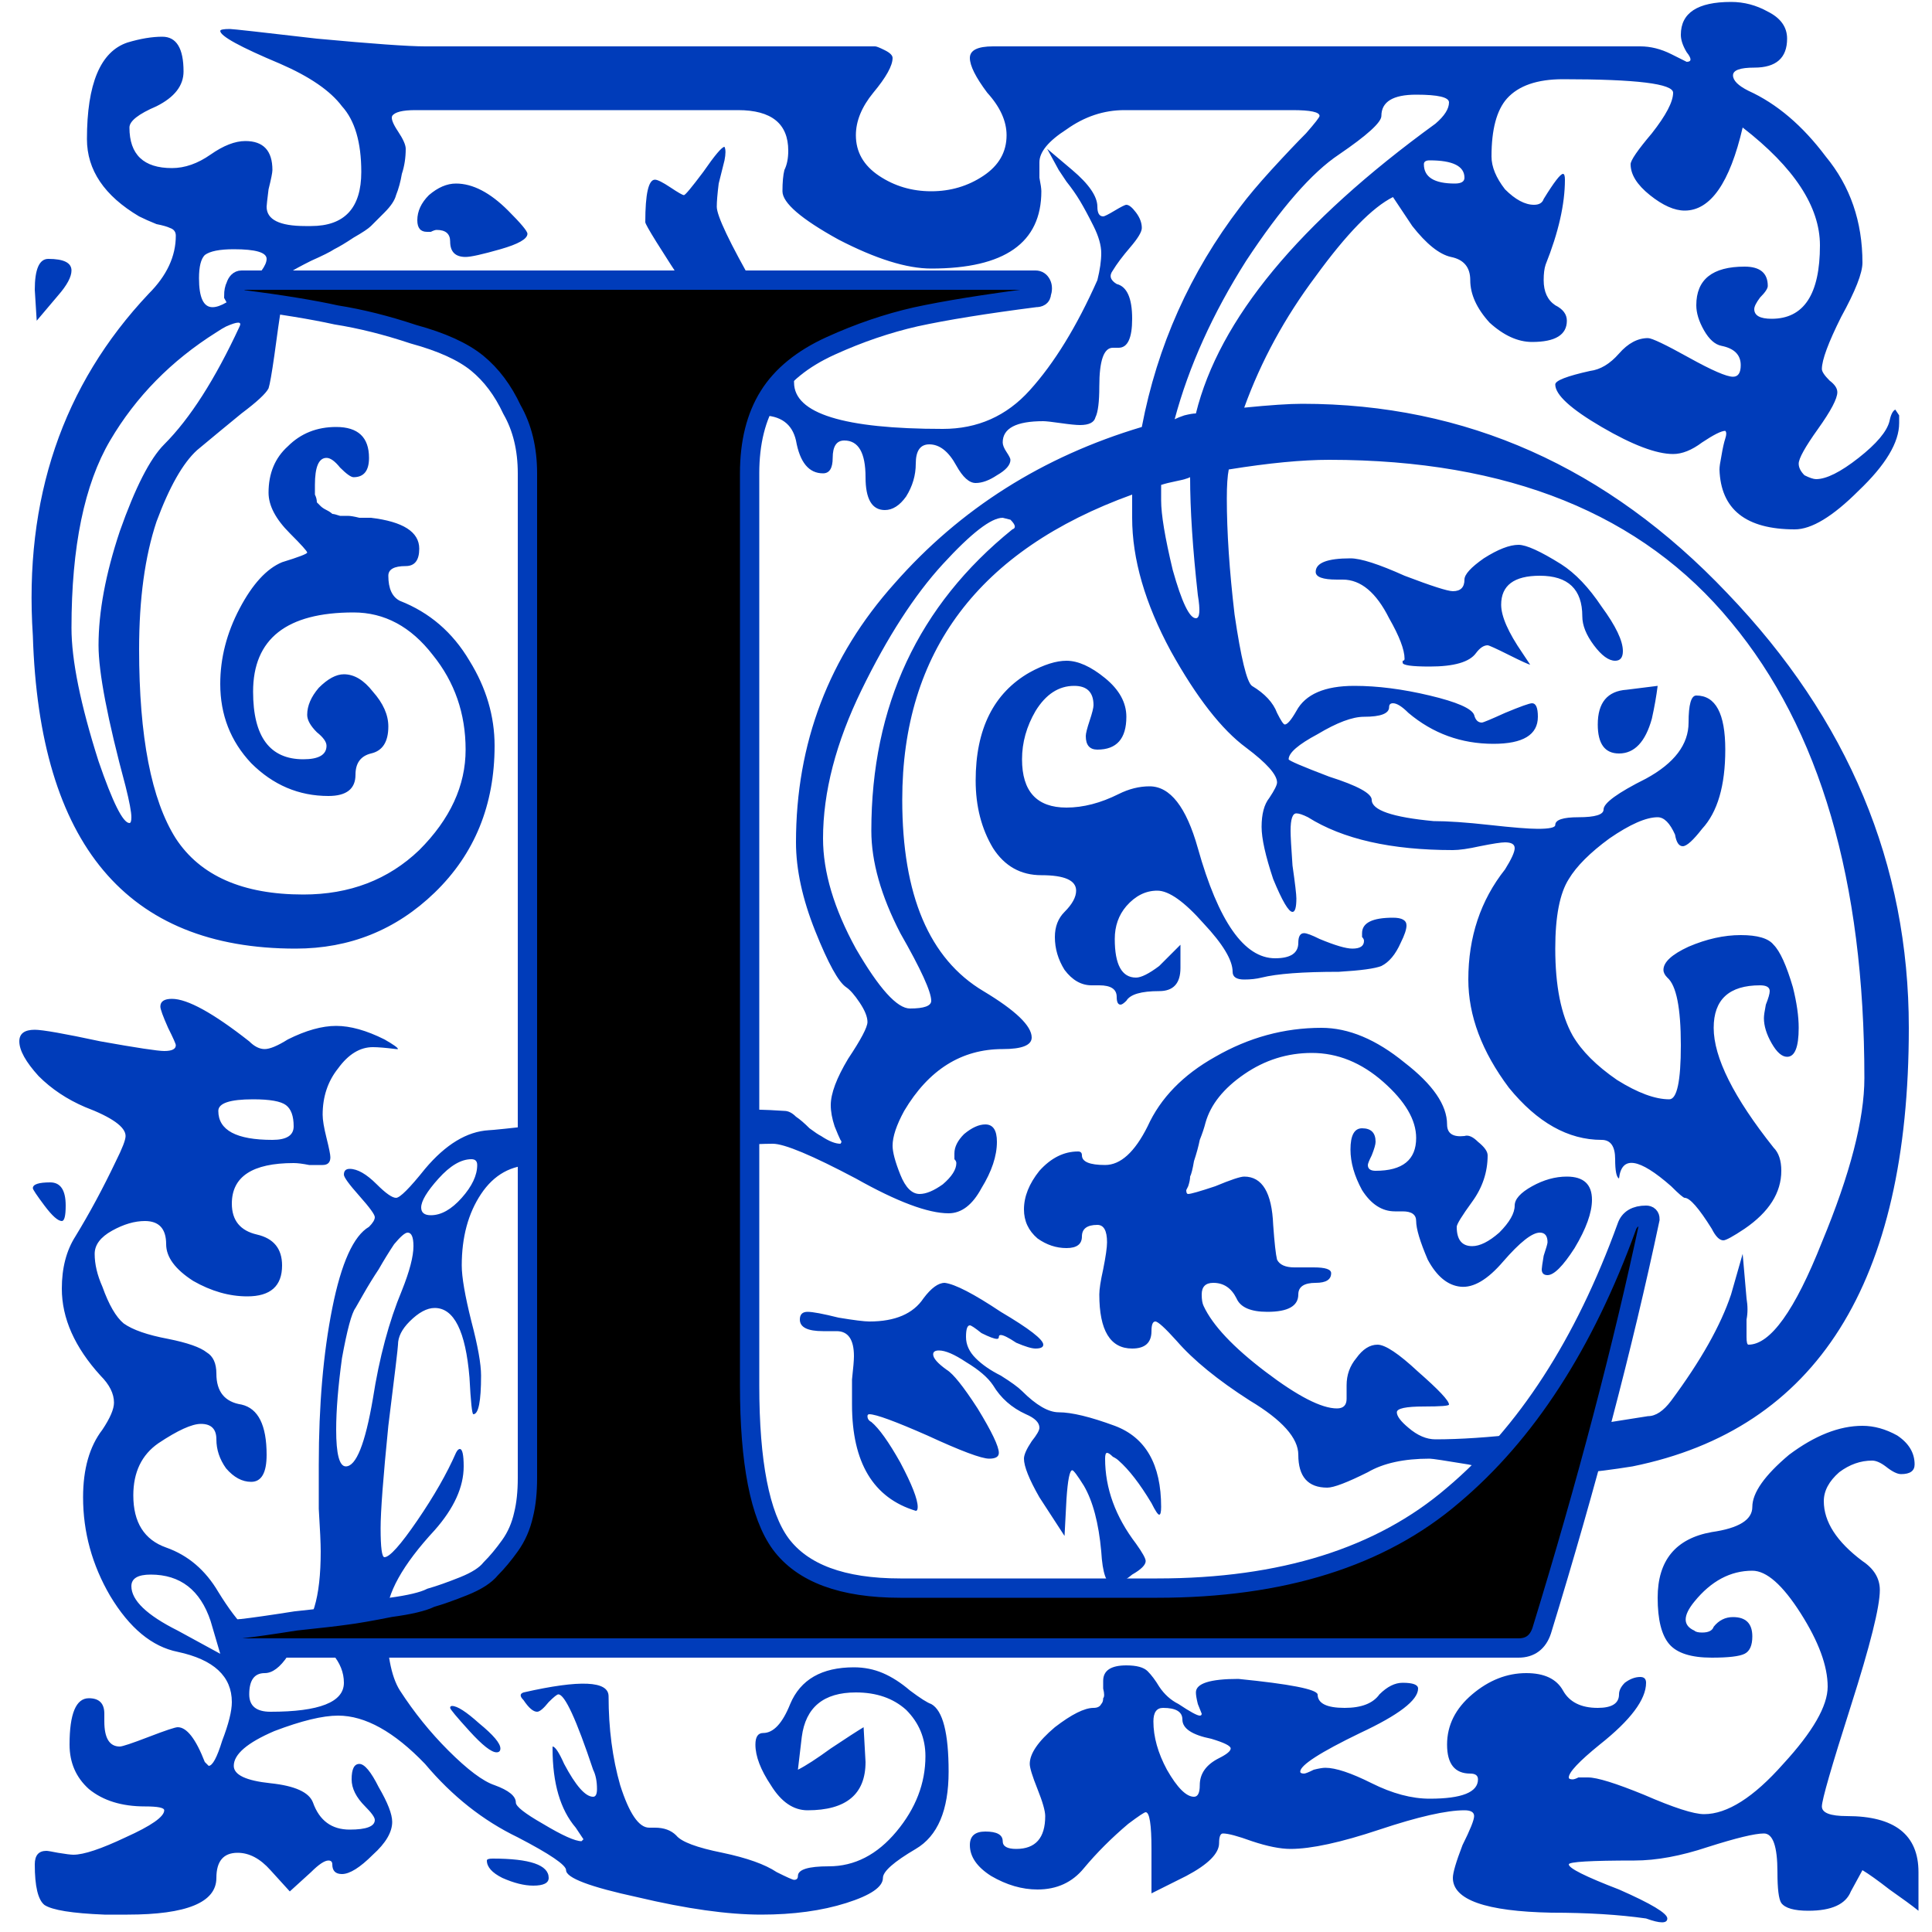 <?xml version="1.0" encoding="UTF-8" standalone="no"?>
<svg
   xmlns:dc="http://purl.org/dc/elements/1.1/"
   xmlns:cc="http://creativecommons.org/ns#"
   xmlns:rdf="http://www.w3.org/1999/02/22-rdf-syntax-ns#"
   xmlns:svg="http://www.w3.org/2000/svg"
   xmlns="http://www.w3.org/2000/svg"
   id="svg6"
   version="1.1"
   height="100"
   width="100">
  <defs
     id="defs10" />
  <g
     id="text2"
     style="font-size:100px;font-family:'EB Garamond Initials Fill1';fill:#003cba;stroke-width:0.5"
     aria-label="L">
    <path
       id="path14"
       style="font-size:100px;font-family:'EB Garamond Initials Fill1';fill:#003cba;stroke-width:0.5"
       d="m 17.8,87.1 q 0,-0.8 -0.6,-1.5 -0.6,-0.7 -1.1,-0.7 -0.5,0 -1.2,0.8 -0.6,0.9 -1.2,0.9 -0.8,0 -0.8,1.1 0,0.9 1.1,0.9 3.8,0 3.8,-1.5 z m -10,-5.6 q -1,0 -1,0.6 0,1.1 2.4,2.3 l 2.2,1.2 -0.5,-1.7 Q 10.1,81.5 7.8,81.5 Z m 13.6,-17 q 0,-0.7 -0.3,-0.7 -0.2,0 -0.7,0.6 -0.4,0.6 -0.8,1.3 -0.4,0.6 -0.8,1.3 l -0.4,0.7 q -0.3,0.4 -0.7,2.6 -0.3,2.2 -0.3,3.7 0,1.9 0.5,1.9 0.8,0 1.4,-3.5 0.5,-3.2 1.5,-5.6 0.6,-1.5 0.6,-2.3 z m 0.9,-1.6 q 0.8,0 1.6,-0.9 0.8,-0.9 0.8,-1.7 0,-0.3 -0.3,-0.3 -0.8,0 -1.7,1 -0.9,1 -0.9,1.5 0,0.4 0.5,0.4 z m -7.1,-4.6 q 0,-0.8 -0.4,-1.1 -0.4,-0.3 -1.7,-0.3 -1.8,0 -1.8,0.6 0,1.5 2.8,1.5 1.1,0 1.1,-0.7 z M 60.1,25.9 q 0,1.1 0.6,3.6 0.7,2.5 1.2,2.5 0.3,0 0.1,-1.2 -0.4,-3.6 -0.4,-6.1 -0.2,0.1 -0.7,0.2 -0.5,0.1 -0.8,0.2 z m 7.3,-5 q 12.7,0 22,9.8 9.4,9.8 9.4,22.5 0,19.8 -14.3,22.7 -3.1,0.5 -4.9,0.4 -1.8,-0.1 -3.6,-0.5 -1.8,-0.3 -2,-0.3 -2,0 -3.2,0.7 -1.6,0.8 -2.1,0.8 -1.5,0 -1.5,-1.7 0,-1.3 -2.5,-2.8 -2.5,-1.6 -3.8,-3.1 -0.9,-1 -1.1,-1 -0.2,0 -0.2,0.5 0,0.9 -1,0.9 -1.7,0 -1.7,-2.8 0,-0.4 0.2,-1.3 0.2,-1 0.2,-1.4 0,-0.9 -0.5,-0.9 -0.8,0 -0.8,0.6 0,0.6 -0.8,0.6 -0.8,0 -1.5,-0.5 -0.7,-0.6 -0.7,-1.5 0,-1 0.8,-2 0.9,-1 2,-1 0.2,0 0.2,0.2 0,0.5 1.2,0.5 1.2,0 2.2,-2 1,-2.2 3.5,-3.6 2.6,-1.5 5.5,-1.5 2.1,0 4.3,1.8 2.2,1.7 2.2,3.2 0,0.7 0.9,0.6 0.3,-0.1 0.7,0.3 0.5,0.4 0.5,0.7 0,1.3 -0.8,2.4 -0.8,1.1 -0.8,1.3 0,1 0.8,1 0.6,0 1.4,-0.7 0.8,-0.8 0.8,-1.4 0,-0.5 0.9,-1 0.9,-0.5 1.8,-0.5 1.3,0 1.3,1.2 0,1 -0.9,2.5 -0.9,1.4 -1.4,1.4 -0.3,0 -0.3,-0.3 0,-0.1 0.1,-0.7 0.2,-0.6 0.2,-0.7 0,-0.5 -0.4,-0.5 -0.6,0 -1.9,1.5 -1.2,1.4 -2.2,1.3 -1,-0.1 -1.7,-1.4 -0.6,-1.4 -0.6,-2 0,-0.5 -0.7,-0.5 h -0.4 q -1,0 -1.7,-1.1 -0.6,-1.1 -0.6,-2.1 0,-1.1 0.6,-1.1 0.7,0 0.7,0.7 0,0.2 -0.2,0.7 -0.2,0.4 -0.2,0.5 0,0.3 0.4,0.3 2.1,0 2.1,-1.7 0,-1.4 -1.7,-2.9 -1.7,-1.5 -3.7,-1.5 -1.9,0 -3.5,1.1 -1.6,1.1 -2,2.5 -0.1,0.4 -0.3,0.9 -0.1,0.5 -0.3,1.1 -0.1,0.6 -0.2,0.8 0,0.2 -0.1,0.5 -0.1,0.2 -0.1,0.2 0,0.2 0.1,0.2 0.2,0 1.4,-0.4 1.2,-0.5 1.5,-0.5 1.4,0 1.5,2.5 0.1,1.4 0.2,1.8 0.2,0.4 0.9,0.4 h 1 q 0.9,0 0.9,0.3 0,0.5 -0.8,0.5 -0.9,0 -0.9,0.6 0,0.9 -1.6,0.9 -1.3,0 -1.6,-0.7 -0.4,-0.8 -1.2,-0.8 -0.6,0 -0.6,0.6 0,0.4 0.1,0.6 0.7,1.5 3.2,3.4 2.5,1.9 3.7,1.9 0.5,0 0.5,-0.5 v -0.7 q 0,-0.8 0.5,-1.4 0.5,-0.7 1.1,-0.7 0.6,0 2.1,1.4 1.6,1.4 1.6,1.7 0,0.1 -1.3,0.1 -1.4,0 -1.4,0.3 0,0.3 0.6,0.8 0.7,0.6 1.4,0.6 1.9,0 4.5,-0.3 2.7,-0.3 4.6,-0.6 l 1.9,-0.3 q 0.6,0 1.2,-0.8 2.3,-3.1 3.1,-5.5 l 0.6,-2.1 0.2,2.3 q 0.1,0.6 0,1.1 0,0.5 0,0.9 0,0.4 0.1,0.4 1.7,0 3.8,-5.3 2.2,-5.3 2.2,-8.5 0,-15.3 -6.9,-23.6 -6.9,-8.4 -20.8,-8.4 -2.1,0 -5.2,0.5 -0.1,0.5 -0.1,1.5 0,2.6 0.4,6 0.5,3.4 0.9,3.7 1,0.6 1.3,1.4 0.3,0.6 0.4,0.6 0.2,0 0.6,-0.7 0.7,-1.3 3,-1.3 1.8,0 3.9,0.5 2.1,0.5 2.3,1 0.1,0.4 0.4,0.4 0.1,0 1.2,-0.5 1.2,-0.5 1.4,-0.5 0.3,0 0.3,0.7 0,1.4 -2.3,1.4 -2.5,0 -4.4,-1.6 -0.5,-0.5 -0.8,-0.5 -0.2,0 -0.2,0.2 0,0.5 -1.3,0.5 -0.9,0 -2.4,0.9 -1.5,0.8 -1.5,1.3 0,0.1 2.1,0.9 2.2,0.7 2.2,1.2 0,0.8 3.2,1.1 1.1,0 2.9,0.2 1.8,0.2 2.5,0.2 0.9,0 0.9,-0.2 0,-0.4 1.2,-0.4 1.3,0 1.3,-0.4 0,-0.5 2.2,-1.6 2.2,-1.2 2.2,-2.9 0,-1.4 0.4,-1.4 1.5,0 1.5,2.8 0,2.8 -1.2,4.1 -0.7,0.9 -1,0.9 -0.3,0 -0.4,-0.6 -0.4,-0.9 -0.9,-0.9 -0.9,0 -2.5,1.1 -1.5,1.1 -2.1,2.1 -0.7,1.1 -0.7,3.6 0,2.9 0.9,4.5 0.7,1.2 2.3,2.3 1.6,1 2.7,1 0.6,0 0.6,-2.8 0,-2.9 -0.7,-3.5 -0.2,-0.2 -0.2,-0.4 0,-0.6 1.3,-1.2 1.4,-0.6 2.7,-0.6 1.3,0 1.7,0.5 0.5,0.5 1,2.2 0.3,1.2 0.3,2.1 0,1.5 -0.6,1.5 -0.4,0 -0.8,-0.7 -0.4,-0.7 -0.4,-1.3 0,-0.2 0.1,-0.7 0.2,-0.5 0.2,-0.7 0,-0.3 -0.5,-0.3 -2.4,0 -2.4,2.2 0,2.3 3.1,6.2 0.4,0.4 0.4,1.2 0,1.7 -1.9,3 -0.9,0.6 -1.1,0.6 -0.3,0 -0.6,-0.6 Q 87.6,62 87.2,62 87.1,62 86.5,61.4 84,59.2 83.8,61 q -0.2,-0.1 -0.2,-1 0,-1 -0.7,-1 -2.6,0 -4.8,-2.7 -2.1,-2.8 -2.1,-5.6 0,-3.3 1.9,-5.7 0.5,-0.8 0.5,-1.1 0,-0.3 -0.5,-0.3 -0.3,0 -1.3,0.2 -0.9,0.2 -1.4,0.2 -4.8,0 -7.5,-1.7 -0.4,-0.2 -0.6,-0.2 -0.3,0 -0.3,0.9 0,0.4 0.1,1.8 0.2,1.4 0.2,1.7 0,0.7 -0.2,0.7 -0.3,0 -1,-1.7 -0.6,-1.8 -0.6,-2.7 0,-1 0.4,-1.5 0.4,-0.6 0.4,-0.8 0,-0.6 -1.6,-1.8 -1.9,-1.4 -3.9,-5 -2,-3.7 -2,-6.9 v -1.2 q -11.9,4.3 -11.9,15.8 0,7.4 4.2,9.9 2.5,1.5 2.5,2.4 0,0.6 -1.5,0.6 -3.2,0 -5.1,3.2 -0.6,1.1 -0.6,1.8 0,0.5 0.4,1.5 0.4,1 1,1 0.5,0 1.2,-0.5 0.7,-0.6 0.7,-1.1 0,-0.1 -0.1,-0.2 0,-0.2 0,-0.3 0,-0.5 0.5,-1 0.6,-0.5 1.1,-0.5 0.6,0 0.6,0.9 0,1.1 -0.8,2.4 -0.7,1.3 -1.7,1.3 -1.6,0 -4.8,-1.8 -3.4,-1.8 -4.3,-1.8 -1.4,0 -6.4,0.4 -1.9,0.2 -6,0.7 -1.7,0 -2.7,1.5 -1,1.5 -1,3.7 0,0.9 0.5,2.9 0.5,1.9 0.5,2.8 0,2 -0.4,2 -0.1,0 -0.2,-1.9 -0.3,-3.6 -1.8,-3.6 -0.6,0 -1.3,0.7 -0.6,0.6 -0.6,1.2 0,0.2 -0.5,4.2 -0.4,4 -0.4,5.3 0,1.5 0.2,1.5 0.4,0 1.7,-1.9 1.3,-1.9 2,-3.5 0.1,-0.2 0.2,-0.2 0.2,0 0.2,0.9 0,1.6 -1.5,3.3 -2.5,2.7 -2.5,4.5 0,2.7 0.7,3.8 1.1,1.7 2.5,3.1 1.5,1.5 2.4,1.8 1.1,0.4 1.1,0.9 0,0.3 1.4,1.1 1.5,0.9 2,0.9 l 0.1,-0.1 -0.4,-0.6 q -1.2,-1.4 -1.2,-4.1 v -0.1 q 0.2,0 0.6,0.9 0.9,1.7 1.5,1.7 0.2,0 0.2,-0.4 0,-0.6 -0.2,-1 -1.3,-3.9 -1.8,-3.9 -0.1,0 -0.5,0.4 -0.4,0.5 -0.6,0.5 -0.3,0 -0.7,-0.6 -0.3,-0.3 0,-0.4 4.4,-1 4.4,0.2 0,2.5 0.6,4.6 0.7,2.2 1.5,2.2 h 0.3 q 0.7,0 1.1,0.4 0.4,0.5 2.4,0.9 1.9,0.4 2.8,1 0.8,0.4 0.9,0.4 0.2,0 0.2,-0.2 0,-0.5 1.6,-0.5 2,0 3.5,-1.8 1.5,-1.8 1.5,-3.9 0,-1.4 -1,-2.4 -1,-0.9 -2.6,-0.9 -2.5,0 -2.8,2.3 l -0.2,1.7 q 0.6,-0.3 1.7,-1.1 1.2,-0.8 1.7,-1.1 l 0.1,1.8 q 0,2.5 -3,2.5 -1.1,0 -1.9,-1.3 -0.8,-1.2 -0.8,-2.1 0,-0.6 0.4,-0.6 0.8,0 1.4,-1.5 0.8,-1.9 3.3,-1.9 0.8,0 1.5,0.3 0.7,0.3 1.4,0.9 0.8,0.6 1.1,0.7 0.9,0.5 0.9,3.5 0,3 -1.7,4 -1.7,1 -1.7,1.5 0,0.7 -1.9,1.3 -1.9,0.6 -4.4,0.6 -2.6,0 -6.4,-0.9 -3.7,-0.8 -3.7,-1.4 0,-0.4 -2.5,-1.7 -2.7,-1.3 -4.8,-3.8 -2.4,-2.5 -4.5,-2.5 -1.2,0 -3.3,0.8 -2.1,0.9 -2.1,1.8 0,0.7 1.9,0.9 1.9,0.2 2.2,1 0.5,1.4 1.9,1.4 1.3,0 1.3,-0.5 0,-0.2 -0.5,-0.7 -0.7,-0.7 -0.7,-1.4 0,-0.8 0.4,-0.8 0.4,0 1,1.2 0.7,1.2 0.7,1.8 0,0.8 -1,1.7 -1,1 -1.6,1 -0.5,0 -0.5,-0.5 0,-0.2 -0.2,-0.2 -0.3,0 -0.9,0.6 l -1.1,1 -1,-1.1 q -0.8,-0.9 -1.7,-0.9 -1.1,0 -1.1,1.3 0,1.9 -4.6,1.9 H 5.4 Q 2.9,99 2.3,98.6 1.8,98.2 1.8,96.5 q 0,-0.7 0.6,-0.7 0.1,0 0.6,0.1 0.6,0.1 0.8,0.1 0.8,0 2.7,-0.9 2,-0.9 2,-1.4 0,-0.2 -1,-0.2 -1.8,0 -2.9,-0.9 -1,-0.9 -1,-2.3 0,-2.4 1,-2.4 0.8,0 0.8,0.8 v 0.4 q 0,1.3 0.8,1.3 0.2,0 1.5,-0.5 1.3,-0.5 1.5,-0.5 0.7,0 1.4,1.8 l 0.2,0.2 q 0.3,0 0.7,-1.3 0.5,-1.3 0.5,-2 0,-2 -2.8,-2.6 -2,-0.4 -3.5,-2.9 -1.4,-2.4 -1.4,-5.1 0,-2.2 1,-3.5 0.6,-0.9 0.6,-1.4 0,-0.7 -0.7,-1.4 Q 3.2,69 3.2,66.7 3.2,65.1 3.9,64 5,62.2 6,60.1 6.5,59.1 6.5,58.8 6.5,58.1 4.4,57.3 3,56.7 2,55.7 1,54.6 1,53.9 q 0,-0.6 0.8,-0.6 0.6,0 3.4,0.6 2.8,0.5 3.3,0.5 0.6,0 0.6,-0.3 0,-0.1 -0.4,-0.9 -0.4,-0.9 -0.4,-1.1 0,-0.4 0.6,-0.4 1.2,0 4,2.2 0.4,0.4 0.8,0.4 0.4,0 1.2,-0.5 1.4,-0.7 2.5,-0.7 1.1,0 2.5,0.7 0.7,0.4 0.7,0.5 h -0.1 q -0.8,-0.1 -1.2,-0.1 -1,0 -1.8,1.1 -0.8,1 -0.8,2.4 0,0.4 0.2,1.2 0.2,0.8 0.2,1 0,0.4 -0.4,0.4 -0.2,0 -0.7,0 -0.5,-0.1 -0.8,-0.1 -3.2,0 -3.2,2.1 0,1.3 1.3,1.6 1.3,0.3 1.3,1.6 0,1.6 -1.8,1.6 -1.4,0 -2.8,-0.8 -1.4,-0.9 -1.4,-1.9 0,-1.2 -1.1,-1.2 -0.8,0 -1.7,0.5 -0.9,0.5 -0.9,1.2 0,0.8 0.4,1.7 0.5,1.4 1.1,1.9 0.7,0.5 2.3,0.8 1.5,0.3 2,0.7 0.5,0.3 0.5,1.1 0,1.4 1.3,1.6 1.3,0.3 1.3,2.6 0,1.4 -0.8,1.4 -0.7,0 -1.3,-0.7 -0.5,-0.7 -0.5,-1.5 0,-0.8 -0.8,-0.8 -0.7,0 -2.2,1 -1.3,0.9 -1.3,2.7 0,2.1 1.7,2.7 1.7,0.6 2.7,2.3 1.6,2.6 2.7,2.6 0.6,0 1.3,-0.4 1.3,-0.7 1.3,-4.3 0,-0.6 -0.1,-2.2 0,-1.6 0,-2.3 0,-4.6 0.7,-8.1 0.7,-3.5 1.9,-4.2 0.3,-0.3 0.3,-0.5 0,-0.2 -0.8,-1.1 -0.8,-0.9 -0.8,-1.1 0,-0.3 0.3,-0.3 0.6,0 1.4,0.8 0.7,0.7 1,0.7 0.3,0 1.5,-1.5 1.6,-1.9 3.3,-2 0.2,0 2.9,-0.3 2.8,-0.4 6.1,-0.6 3.4,-0.3 6.3,-0.1 0.3,0 0.6,0.3 0.3,0.2 0.7,0.6 0.4,0.3 0.6,0.4 0.6,0.4 1,0.4 0.1,-0.1 0,-0.2 -0.1,-0.2 -0.3,-0.7 -0.2,-0.6 -0.2,-1.1 0,-0.9 0.9,-2.4 1,-1.5 1,-1.9 0,-0.4 -0.4,-1 -0.4,-0.6 -0.7,-0.8 -0.6,-0.4 -1.6,-2.9 -1,-2.5 -1,-4.6 0,-7.7 5.1,-13.4 5.1,-5.8 12.8,-8.1 1.2,-6.3 5.1,-11.4 0.6,-0.8 1.6,-1.9 1.1,-1.2 1.8,-1.9 0.7,-0.8 0.7,-0.9 0,-0.3 -1.4,-0.3 h -8.7 q -1.6,0 -3,1 -1.4,0.9 -1.4,1.7 0,0.3 0,0.8 0.1,0.5 0.1,0.7 0,4 -5.7,4 -1.9,0 -4.8,-1.5 -2.9,-1.6 -2.9,-2.5 0,-0.7 0.1,-1.1 0.2,-0.4 0.2,-1 0,-2.1 -2.6,-2.1 H 21.5 q -1,0 -1.2,0.3 -0.1,0.2 0.3,0.8 0.4,0.6 0.4,0.9 0,0.7 -0.2,1.3 -0.1,0.6 -0.3,1.1 -0.1,0.4 -0.6,0.9 -0.4,0.4 -0.7,0.7 -0.2,0.2 -0.9,0.6 -0.6,0.4 -1,0.6 -0.3,0.2 -1.2,0.6 -0.8,0.4 -1.1,0.6 -0.2,0.1 -0.4,1.5 -0.2,1.3 -0.4,2.8 -0.2,1.4 -0.3,1.7 -0.2,0.4 -1.4,1.3 -1.1,0.9 -2.3,1.9 -1.1,1 -2.1,3.7 -0.9,2.7 -0.9,6.6 0,6.8 1.9,9.8 1.9,2.9 6.6,2.9 3.6,0 6,-2.3 2.4,-2.4 2.4,-5.2 0,-2.8 -1.7,-4.9 -1.7,-2.2 -4.1,-2.2 -5.2,0 -5.2,4.1 0,3.5 2.6,3.5 1.2,0 1.2,-0.7 0,-0.3 -0.5,-0.7 -0.5,-0.5 -0.5,-0.9 0,-0.7 0.6,-1.4 0.7,-0.7 1.3,-0.7 0.8,0 1.5,0.9 0.8,0.9 0.8,1.8 0,1.2 -0.9,1.4 -0.8,0.2 -0.8,1.1 0,1.1 -1.4,1.1 -2.3,0 -4,-1.7 -1.6,-1.7 -1.6,-4.1 0,-2 1,-3.9 1,-1.9 2.2,-2.4 1.3,-0.4 1.3,-0.5 0,-0.1 -0.9,-1 -1.1,-1.1 -1.1,-2.1 0,-1.5 1,-2.4 1,-1 2.5,-1 1.7,0 1.7,1.6 0,1 -0.8,1 -0.2,0 -0.7,-0.5 -0.4,-0.5 -0.7,-0.5 -0.6,0 -0.6,1.4 0,0.3 0,0.5 0.1,0.2 0.1,0.4 0.1,0.1 0.2,0.2 0.1,0.1 0.3,0.2 0.2,0.1 0.3,0.2 0.1,0 0.4,0.1 0.3,0 0.4,0 0.2,0 0.6,0.1 0.4,0 0.6,0 2.5,0.3 2.5,1.6 0,0.9 -0.7,0.9 -0.9,0 -0.9,0.5 0,1 0.6,1.3 2.3,0.9 3.6,3.1 1.3,2.1 1.3,4.4 0,4.6 -3.1,7.6 -3,2.9 -7.2,2.9 Q 2.2,49.1 1.7,32.9 1,22.3 7.7,15.2 9.1,13.8 9.1,12.2 9.1,11.9 8.8,11.8 8.6,11.7 8.1,11.6 7.6,11.4 7.2,11.2 4.5,9.6 4.5,7.2 q 0,-4.3 2.1,-5 1,-0.3 1.8,-0.3 1.1,0 1.1,1.8 0,1.1 -1.4,1.8 -1.4,0.6 -1.4,1.1 0,2.1 2.2,2.1 1,0 2,-0.7 1,-0.7 1.8,-0.7 1.4,0 1.4,1.5 0,0.2 -0.2,1 -0.1,0.8 -0.1,0.9 0,1 2,1 0.2,0 0.3,0 2.6,0 2.6,-2.8 0,-2.3 -1,-3.4 Q 16.8,4.3 14.5,3.3 11.4,2 11.4,1.6 q 0,-0.1 0.5,-0.1 0.2,0 4.5,0.5 4.3,0.4 5.6,0.4 h 23.3 q 0.1,0 0.5,0.2 0.4,0.2 0.4,0.4 0,0.6 -1,1.8 -0.9,1.1 -0.9,2.2 0,1.3 1.2,2.1 1.2,0.8 2.7,0.8 1.5,0 2.7,-0.8 1.2,-0.8 1.2,-2.1 0,-1.1 -1,-2.2 -0.9,-1.2 -0.9,-1.8 0,-0.6 1.2,-0.6 h 33.5 q 0.8,0 1.6,0.4 l 0.8,0.4 q 0.4,0 0,-0.5 Q 87,2.2 87,1.8 q 0,-1.7 2.6,-1.7 1,0 1.9,0.5 1,0.5 1,1.4 0,1.5 -1.7,1.5 -1.1,0 -1.1,0.4 0,0.4 0.8,0.8 2.2,1 4,3.4 1.9,2.3 1.9,5.5 0,0.8 -1.1,2.8 -1,2 -1,2.7 0,0.2 0.4,0.6 0.4,0.3 0.4,0.6 0,0.5 -1,1.9 -1,1.4 -1,1.8 0,0.3 0.3,0.6 0.4,0.2 0.6,0.2 0.8,0 2.2,-1.1 1.4,-1.1 1.6,-1.9 0.1,-0.5 0.3,-0.6 l 0.2,0.3 v 0.4 q 0,1.5 -2.1,3.5 -2,2 -3.3,2 -3.8,0 -3.9,-3.1 0,-0.2 0.1,-0.7 0.1,-0.6 0.2,-0.9 0.1,-0.3 0,-0.4 -0.3,0 -1.2,0.6 -0.8,0.6 -1.5,0.6 -1.3,0 -3.7,-1.4 -2.4,-1.4 -2.4,-2.2 0,-0.3 1.8,-0.7 0.8,-0.1 1.5,-0.9 0.7,-0.8 1.5,-0.8 0.3,0 2.1,1 1.8,1 2.3,1 0.4,0 0.4,-0.6 0,-0.8 -1,-1 -0.5,-0.1 -0.9,-0.8 -0.4,-0.7 -0.4,-1.3 0,-2 2.5,-2 1.2,0 1.2,1 0,0.2 -0.4,0.6 -0.3,0.4 -0.3,0.6 0,0.5 0.9,0.5 2.5,0 2.5,-3.8 0,-3 -4,-6.1 -1,4.3 -3,4.3 -0.8,0 -1.8,-0.8 -1,-0.8 -1,-1.6 0,-0.3 1.1,-1.6 1.1,-1.4 1.1,-2.1 0,-0.7 -5.7,-0.7 -2,0 -2.9,1 -0.8,0.9 -0.8,3 0,0.8 0.7,1.7 0.8,0.8 1.5,0.8 0.4,0 0.5,-0.3 0.8,-1.3 1,-1.3 0.1,0 0.1,0.3 0,1.9 -1,4.4 -0.1,0.3 -0.1,0.8 0,0.9 0.6,1.3 0.6,0.3 0.6,0.8 0,1.1 -1.8,1.1 -1.1,0 -2.2,-1 -1,-1.1 -1,-2.2 0,-1 -1,-1.2 -0.9,-0.2 -2,-1.6 l -1,-1.5 q -1.6,0.8 -4,4.1 -2.4,3.2 -3.7,6.8 2,-0.2 3,-0.2 z m -54.7,-6 q 1.1,-1 1.1,-1.5 0,-0.5 -1.7,-0.5 -1.1,0 -1.5,0.3 -0.3,0.3 -0.3,1.2 0,1.5 0.7,1.5 0.6,0 1.7,-1 z M 75.8,9.2 q 0,-0.9 -1.8,-0.9 -0.3,0 -0.3,0.2 0,1 1.6,1 0.5,0 0.5,-0.3 z M 52.4,27.4 q 0.3,-0.1 -0.1,-0.5 l -0.4,-0.1 q -0.9,0 -3.1,2.4 -2.2,2.4 -4.2,6.5 -2,4.1 -2,7.7 0,2.6 1.7,5.7 1.8,3.1 2.8,3.1 1.1,0 1.1,-0.4 0,-0.7 -1.6,-3.5 -1.5,-2.9 -1.5,-5.3 0,-9.7 7.3,-15.6 z M 2.5,13.4 q 1.2,0 1.2,0.6 0,0.5 -0.7,1.3 L 1.9,16.6 1.8,15 q 0,-1.6 0.7,-1.6 z m 8.7,3.8 q -3.5,2.2 -5.5,5.6 -2,3.4 -2,9.7 0,2.5 1.4,6.9 1.1,3.2 1.6,3.2 0.1,0 0.1,-0.3 0,-0.4 -0.3,-1.6 -1.4,-5.2 -1.4,-7.3 0,-2.6 1.1,-5.9 1.2,-3.4 2.3,-4.5 2,-2 3.9,-6.1 0.2,-0.4 -0.7,0 -0.2,0.1 -0.5,0.3 z m -8,46 q -0.3,0 -0.9,-0.8 -0.6,-0.8 -0.6,-0.9 0,-0.3 0.9,-0.3 0.8,0 0.8,1.2 0,0.8 -0.2,0.8 z m 56.5,25.9 q 0,1.2 0.7,2.5 0.8,1.4 1.4,1.4 0.3,0 0.3,-0.6 0,-0.9 1,-1.4 0.6,-0.3 0.6,-0.5 0,-0.2 -1,-0.5 -1.5,-0.3 -1.5,-1 0,-0.6 -1,-0.6 -0.5,0 -0.5,0.7 z M 90.7,78 q 0,-1.1 1.9,-2.7 2,-1.5 3.8,-1.5 0.9,0 1.8,0.5 0.9,0.6 0.9,1.5 0,0.5 -0.7,0.5 -0.3,0 -0.8,-0.4 -0.4,-0.3 -0.7,-0.3 -0.9,0 -1.7,0.6 -0.8,0.7 -0.8,1.5 0,1.6 2,3.1 0.9,0.6 0.9,1.5 0,1.3 -1.5,6 -1.5,4.7 -1.5,5.2 0,0.5 1.3,0.5 3.7,0 3.7,2.9 v 2 q -0.5,-0.4 -1.5,-1.1 -0.9,-0.7 -1.4,-1 l -0.6,1.1 q -0.4,1 -2.2,1 -1.1,0 -1.4,-0.4 -0.2,-0.3 -0.2,-1.6 0,-2 -0.7,-2 -0.7,0 -2.9,0.7 -2.1,0.7 -3.8,0.7 -3.4,0 -3.4,0.2 0,0.3 2.6,1.3 2.5,1.1 2.5,1.5 0,0.4 -1.1,0 -2.1,-0.3 -4.9,-0.3 -5.1,-0.1 -5.1,-1.8 0,-0.4 0.5,-1.7 0.6,-1.2 0.6,-1.5 0,-0.3 -0.5,-0.3 -1.4,0 -4.4,1 -3,1 -4.6,1 -0.8,0 -2,-0.4 -1.1,-0.4 -1.5,-0.4 -0.2,0 -0.2,0.5 0,0.8 -1.7,1.7 L 59.6,98 v -2.3 q 0,-1.9 -0.3,-1.9 -0.1,0 -0.9,0.6 -1.3,1.1 -2.3,2.3 -0.9,1.1 -2.4,1.1 -1.2,0 -2.4,-0.7 -1.1,-0.7 -1.1,-1.6 0,-0.7 0.8,-0.7 0.9,0 0.9,0.5 0,0.4 0.7,0.4 1.5,0 1.5,-1.7 0,-0.4 -0.4,-1.4 -0.4,-1 -0.4,-1.3 0,-0.8 1.3,-1.9 1.3,-1 2,-1 0.3,0 0.4,-0.2 0.1,-0.1 0.1,-0.3 0.1,-0.1 0,-0.5 0,-0.3 0,-0.4 0,-0.8 1.2,-0.8 0.8,0 1.1,0.3 0.3,0.3 0.6,0.8 0.4,0.6 1,0.9 0.9,0.6 1.1,0.6 0.1,0 0.1,-0.1 L 62,88.2 q -0.1,-0.4 -0.1,-0.6 0,-0.7 2.2,-0.7 4,0.4 4.1,0.8 0,0.7 1.4,0.7 1.3,0 1.8,-0.7 0.6,-0.6 1.2,-0.6 0.8,0 0.8,0.3 0,0.9 -3,2.3 -3.1,1.5 -3.1,2 0,0.1 0.2,0.1 0.1,0 0.5,-0.2 0.4,-0.1 0.6,-0.1 0.8,0 2.4,0.8 1.6,0.8 3,0.8 2.5,0 2.5,-1 0,-0.3 -0.4,-0.3 -1.2,0 -1.2,-1.5 0,-1.5 1.3,-2.6 1.3,-1.1 2.8,-1.1 1.4,0 1.9,0.9 0.5,0.9 1.8,0.9 1.1,0 1.1,-0.7 0,-0.3 0.3,-0.6 0.4,-0.3 0.8,-0.3 0.3,0 0.3,0.3 0,1.3 -2.4,3.2 -1.6,1.3 -1.6,1.7 0,0.1 0.2,0.1 0.1,0 0.3,-0.1 0.3,0 0.5,0 0.7,0 2.9,0.9 2.3,1 3.1,1 1.8,0 4.1,-2.6 2.3,-2.5 2.3,-4 0,-1.6 -1.4,-3.8 -1.4,-2.2 -2.5,-2.2 -1.7,0 -3,1.6 -0.9,1.1 0,1.5 0.1,0.1 0.4,0.1 0.5,0 0.6,-0.3 0.4,-0.5 1,-0.5 1,0 1,1 0,0.7 -0.4,0.9 -0.4,0.2 -1.7,0.2 -1.6,0 -2.2,-0.7 -0.6,-0.7 -0.6,-2.4 0,-2.9 2.8,-3.4 Q 90.7,79 90.7,78 Z M 27.6,97.6 q -0.7,0 -1.6,-0.4 -0.8,-0.4 -0.8,-0.9 0,-0.1 0.3,-0.1 2.9,0 2.9,1 0,0.4 -0.8,0.4 z m -6,-86.2 q 0,-0.7 0.6,-1.3 0.7,-0.6 1.4,-0.6 1.3,0 2.7,1.4 1,1 1,1.2 0,0.4 -1.4,0.8 -1.4,0.4 -1.8,0.4 -0.8,0 -0.8,-0.8 0,-0.6 -0.7,-0.6 -0.1,0 -0.3,0.1 -0.1,0 -0.2,0 -0.5,0 -0.5,-0.6 z m 11.8,0.1 q 0,-2.2 0.5,-2.2 0.2,0 0.8,0.4 0.6,0.4 0.7,0.4 0.1,0 1,-1.2 0.9,-1.3 1.1,-1.3 0.1,0.2 0,0.7 -0.1,0.4 -0.3,1.2 -0.1,0.8 -0.1,1.2 0,0.7 2,4.2 2,3.4 2,4.9 0,2.4 7.7,2.4 2.7,0 4.5,-2 1.9,-2.1 3.5,-5.7 0.2,-0.8 0.2,-1.4 0,-0.6 -0.4,-1.4 -0.4,-0.8 -0.7,-1.3 -0.3,-0.5 -0.7,-1 L 54.8,8.8 54.2,7.7 55.5,8.8 q 1.3,1.1 1.3,1.9 0,0.5 0.3,0.5 0.1,0 0.6,-0.3 0.5,-0.3 0.6,-0.3 0.2,0 0.5,0.4 0.3,0.4 0.3,0.8 0,0.3 -0.6,1 -0.6,0.7 -0.9,1.2 -0.3,0.4 0.2,0.7 0.8,0.2 0.8,1.8 0,1.5 -0.7,1.5 h -0.3 q -0.7,0 -0.7,2 0,1.2 -0.2,1.6 -0.1,0.4 -0.8,0.4 -0.3,0 -1,-0.1 -0.7,-0.1 -0.9,-0.1 -2.1,0 -2.1,1.1 0,0.2 0.2,0.5 0.2,0.3 0.2,0.4 0,0.4 -0.7,0.8 Q 51,25 50.5,25 50,25 49.5,24.1 48.9,23 48.1,23 q -0.7,0 -0.7,1 0,0.9 -0.5,1.7 -0.5,0.7 -1.1,0.7 -1,0 -1,-1.7 0,-1.9 -1.1,-1.9 -0.6,0 -0.6,0.9 0,0.8 -0.5,0.8 -1.1,0 -1.4,-1.7 -0.3,-1.3 -1.8,-1.3 L 39,21.6 38.6,21.7 Q 38,21.7 38,20.6 38,18.7 35.7,15.2 33.4,11.7 33.4,11.5 Z M 56.9,51 h -0.4 q -0.8,0 -1.4,-0.8 -0.5,-0.8 -0.5,-1.7 0,-0.8 0.5,-1.3 0.6,-0.6 0.6,-1.1 0,-0.8 -1.8,-0.8 -1.6,0 -2.5,-1.4 -0.9,-1.5 -0.9,-3.5 0,-4 2.8,-5.6 1.1,-0.6 1.9,-0.6 0.9,0 2,0.9 1.1,0.9 1.1,2 0,1.7 -1.5,1.7 -0.6,0 -0.6,-0.7 0,-0.2 0.2,-0.8 0.2,-0.6 0.2,-0.8 0,-1 -1,-1 -1.2,0 -2,1.3 -0.7,1.2 -0.7,2.5 0,2.5 2.3,2.5 1.3,0 2.7,-0.7 0.8,-0.4 1.6,-0.4 1.6,0 2.5,3.2 1.6,5.7 4,5.7 1.2,0 1.2,-0.8 0,-0.5 0.3,-0.5 0.2,0 0.8,0.3 1.2,0.5 1.7,0.5 0.6,0 0.6,-0.4 0,-0.1 -0.1,-0.2 0,-0.1 0,-0.2 0,-0.8 1.6,-0.8 0.7,0 0.7,0.4 0,0.3 -0.3,0.9 -0.4,0.9 -1,1.2 -0.5,0.2 -2.2,0.3 -2.8,0 -4,0.3 -0.4,0.1 -0.9,0.1 -0.6,0 -0.6,-0.4 0,-0.9 -1.5,-2.5 -1.5,-1.7 -2.4,-1.7 -0.9,0 -1.6,0.8 -0.6,0.7 -0.6,1.7 0,2 1.1,2 0.4,0 1.2,-0.6 l 1.1,-1.1 v 1.2 q 0,1.2 -1.1,1.2 -1.4,0 -1.7,0.5 Q 58.1,52 58,52 57.8,52 57.8,51.6 57.8,51 56.9,51 Z M 41.4,68.3 q 0,-0.4 0.4,-0.4 0.4,0 1.6,0.3 1.2,0.2 1.6,0.2 2,0 2.8,-1.2 0.6,-0.8 1.1,-0.8 0.8,0.1 2.9,1.5 2.2,1.3 2.2,1.7 0,0.2 -0.4,0.2 -0.3,0 -1,-0.3 -0.6,-0.4 -0.8,-0.4 -0.1,0 -0.1,0.1 0,0.1 -0.1,0.1 -0.2,0 -0.8,-0.3 -0.5,-0.4 -0.6,-0.4 -0.2,0 -0.2,0.6 0,0.6 0.5,1.1 0.5,0.5 1.3,0.9 0.8,0.5 1.1,0.8 1.1,1.1 1.9,1.1 1,0 2.9,0.7 2.4,0.9 2.4,4.2 0,0.4 -0.1,0.4 -0.1,0 -0.4,-0.6 -0.9,-1.5 -1.7,-2.2 -0.1,-0.1 -0.3,-0.2 -0.2,-0.2 -0.3,-0.2 -0.1,0 -0.1,0.3 0,2.3 1.6,4.4 0.5,0.7 0.5,0.9 0,0.3 -0.7,0.7 -0.6,0.5 -1,0.5 -0.5,0 -0.6,-1.7 -0.2,-2.2 -0.9,-3.4 -0.5,-0.8 -0.6,-0.8 -0.2,0 -0.3,1.5 l -0.1,1.9 -1.3,-2 q -0.8,-1.4 -0.8,-2 0,-0.3 0.4,-0.9 0.4,-0.5 0.4,-0.7 0,-0.4 -0.7,-0.7 Q 52,72.7 51.4,71.7 51,71.1 50,70.5 q -0.9,-0.6 -1.4,-0.6 -0.3,0 -0.3,0.2 0,0.3 0.7,0.8 0.5,0.3 1.6,2 1.1,1.8 1.1,2.3 0,0.3 -0.5,0.3 -0.6,0 -3.2,-1.2 -2.5,-1.1 -3,-1.1 -0.1,0 -0.1,0.1 0,0.2 0.2,0.3 0.6,0.5 1.5,2.1 0.9,1.7 0.9,2.3 0,0.2 -0.1,0.2 -3.3,-1 -3.3,-5.5 0,-0.4 0,-1.3 0.1,-0.9 0.1,-1.2 0,-1.3 -0.9,-1.3 h -0.7 q -1.2,0 -1.2,-0.6 z M 75.8,30 q 0,-0.4 1,-1.1 1.1,-0.7 1.8,-0.7 0.6,0 2.2,1 1.1,0.7 2.1,2.2 1.1,1.5 1.1,2.3 0,0.5 -0.4,0.5 -0.5,0 -1.1,-0.8 -0.6,-0.8 -0.6,-1.5 0,-2.1 -2.2,-2.1 -2,0 -2,1.5 0,0.9 1.1,2.5 0.4,0.6 0.4,0.6 -0.1,0 -1.1,-0.5 -1,-0.5 -1.1,-0.5 -0.3,0 -0.6,0.4 -0.5,0.7 -2.4,0.7 -1.4,0 -1.4,-0.2 0,-0.1 0,-0.1 0.1,0 0.1,-0.1 0,-0.7 -0.8,-2.1 -1,-2 -2.4,-2 h -0.3 q -1.1,0 -1.1,-0.4 0,-0.7 1.8,-0.7 0.8,0 2.8,0.9 2.1,0.8 2.5,0.8 0.6,0 0.6,-0.6 z m 8,9 q -1.1,0 -1.1,-1.5 0,-1.7 1.5,-1.8 l 1.6,-0.2 Q 85.7,36.3 85.5,37.2 85,39 83.8,39 Z M 23.4,88.3 q 0.4,0 1.4,0.9 1.1,0.9 1.1,1.3 0,0.2 -0.2,0.2 -0.4,0 -1.4,-1.1 -1,-1.1 -1,-1.2 0,-0.1 0.1,-0.1 z M 61.9,21.4 Q 63.7,14.1 74.3,6.4 75,5.8 75,5.3 75,4.9 73.3,4.9 q -1.8,0 -1.8,1.1 0,0.5 -2.2,2 -2.1,1.4 -4.8,5.5 -2.6,4.1 -3.7,8.2 0.2,-0.1 0.5,-0.2 0.4,-0.1 0.6,-0.1 z" />
  </g>
  <g
     id="text4"
     style="font-size:100px;font-family:'EB Garamond Initials Fill2';fill:#000000;stroke:#003cba"
     aria-label="L">
    <path
       id="path17"
       style="font-size:100px;font-family:'EB Garamond Initials Fill2';fill:#000000;stroke:#003cba"
       d="m 53.6,14.5 q 0.2,0 0.3,0.2 0.1,0.2 0,0.5 0,0.2 -0.3,0.2 -3.9,0.5 -6.2,1 -2.2,0.5 -4.4,1.5 -2.2,1 -3.2,2.6 -1,1.6 -1,4 v 47.2 q 0,6 1.6,8.2 1.7,2.3 6.2,2.3 h 13.3 q 9.7,0 15.3,-4.8 5.7,-4.8 9,-13.9 0.2,-0.6 1,-0.6 0.2,0 0.2,0.2 -2.1,9.9 -5.6,21.3 -0.3,0.9 -1.2,0.9 H 12.5 q -0.2,0 -0.4,-0.3 -0.1,-0.2 0,-0.5 0.1,-0.2 0.4,-0.2 0.9,-0.1 2.8,-0.4 1.9,-0.2 2.6,-0.3 0.8,-0.1 2.3,-0.4 1.5,-0.2 2.1,-0.5 0.7,-0.2 1.7,-0.6 1,-0.4 1.4,-0.9 0.5,-0.5 1,-1.2 0.5,-0.7 0.7,-1.6 0.2,-0.8 0.2,-1.9 v -52 q 0,-1.9 -0.8,-3.3 -0.7,-1.5 -1.8,-2.4 -1.1,-0.9 -3.3,-1.5 -2.1,-0.7 -4,-1 -1.8,-0.4 -4.9,-0.8 -0.3,0 -0.4,-0.2 0,-0.3 0.1,-0.5 0.1,-0.3 0.3,-0.3 z" />
  </g>
</svg>
